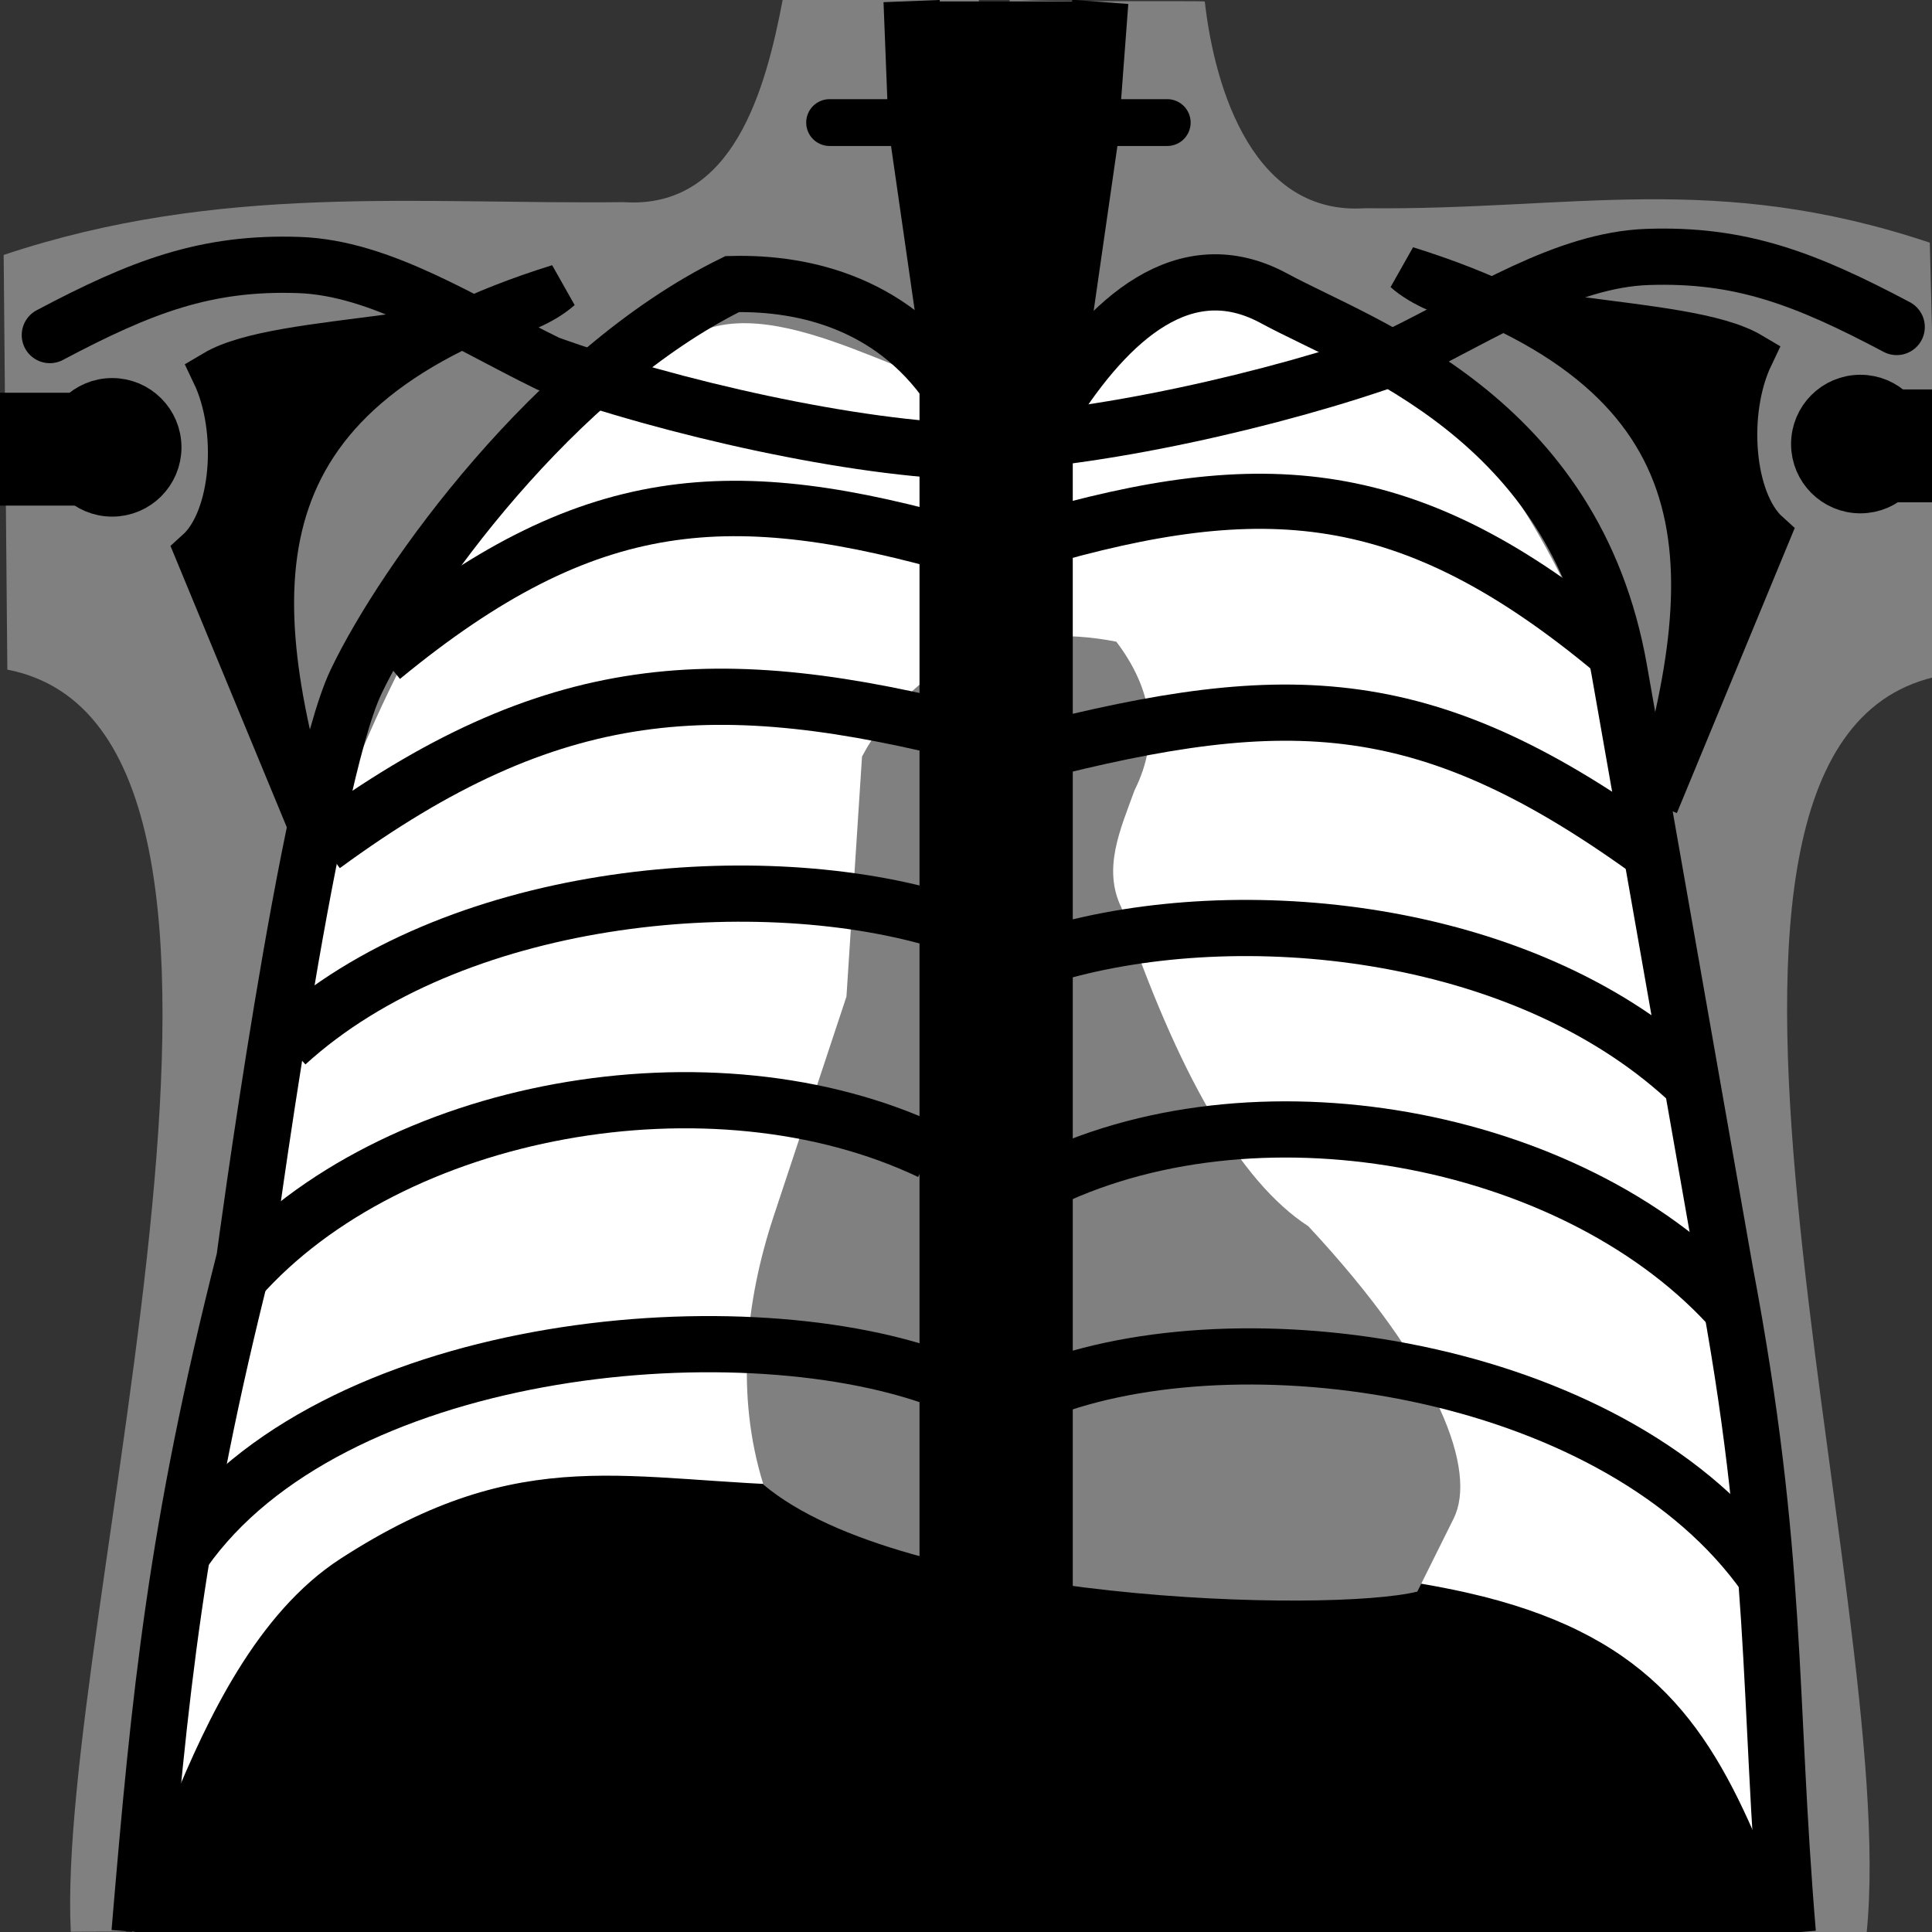 <?xml version="1.0" encoding="UTF-8" standalone="no"?>
<svg xmlns="http://www.w3.org/2000/svg" width="174.651mm" height="174.651mm" viewBox="0 0 618.843 618.843">
  <rect x="0" y="0" width="618.843" height="618.843" fill="#333333" stroke="none"/>
  <g transform="translate(-53.859 -44.759)">
    <path fill="#fff" fill-rule="evenodd" d="m546.449 200.314-91.703-61.993c-28.191-.19-85.149 17.993-85.151 48.022l-.034 477.627 261.27-2.12c-9.672-92.414-21.064-155.208-30.103-236.836-10.021-90.492-1.244-179.093-54.279-224.701Z" color="#000" overflow="visible" style="isolation:auto;mix-blend-mode:normal;solid-color:#000;solid-opacity:1;marker:none"/>
    <path fill="#fff" fill-rule="evenodd" d="m205.492 204.001 81.729-68.642c28.191-.19 85.149 17.993 85.151 48.022l.034 480.565-276.231-.071c9.672-92.414 27.713-158.533 36.752-240.16 10.021-90.492 19.53-174.106 72.564-219.714Z" color="#000" overflow="visible" style="isolation:auto;mix-blend-mode:normal;solid-color:#000;solid-opacity:1;marker:none"/>
    <path fill="gray" fill-rule="evenodd" d="M671.998 122.49c-69.105-23.091-114.621-10.273-180.935-11.035-35.256 2.406-48.007-37.175-51.297-66.2 0-.36-58.443.349-62.511-.865l.021 125.314c13.313 6.675 47.464-38.015 79.242-29.448 174.487 47.036 143.846 422.948 173.344 523.353l21.913.164c10.87-107.372-77.715-382.883 23.749-402.579Zm-616.964 3.931c69.105-23.091 132.253-16.151 198.567-16.912 35.256 2.406 45.554-36.327 51.003-65.024 8.768-1.434 58.737 1.092 62.805-.571L367.387 167.758c-13.313 6.675-63.672-31.805-92.172-15.343-159.471 92.114-160.868 416.896-180.984 511.046l-17.695.063c-4.993-99.144 81.138-384.581-20.327-404.277Z" color="#000" overflow="visible" style="isolation:auto;mix-blend-mode:normal;solid-color:#000;solid-opacity:1;marker:none"/>
    <path fill="none" stroke="#000" stroke-width="18.017" d="M98.567 663.719c6.413-76.384 11.673-129.286 33.59-215.681 0 0 20.309-152.486 35.74-184.874 15.431-32.387 63.68-99.487 120.517-127.413 23.475-.561 52.921 6.363 71.479 35.809l-12.467-86.607-1.561-39.85" color="#000" overflow="visible" style="isolation:auto;mix-blend-mode:normal;solid-color:#000;solid-opacity:1"/>
    <path fill="none" stroke="#000" stroke-linecap="round" stroke-width="18" d="M366.545 189.491c-38.788-.741-98.355-14.229-137.143-28.26-27.597-13.528-53.504-30.68-79.792-31.584-29.774-1.024-50.424 6.887-79.792 22.442" color="#000" overflow="visible" style="isolation:auto;mix-blend-mode:normal;solid-color:#000;solid-opacity:1"/>
    <path fill-rule="evenodd" stroke="#000" stroke-width="1.003" d="M109.716 622.275c10.889-26.349 26.763-60.519 53.455-77.8 58.69-37.997 91.895-24.337 151.011-23.346 27.139 9.892 52.193 24.707 84.694 24.735 39.524.034 85.206.671 124.759 9.538 56.072 12.658 75.968 39.849 93.09 80.248l4.188 27.654-516.043.074c-3.224-21.734-.785-19.37 4.844-41.103z"/>
    <path fill="gray" fill-rule="evenodd" d="M298.39 520.297c-8.934-28.7-5.759-58.693 3.325-86.1l23.273-70.217 4.987-76.904c17.835-33.159 49.197-43.096 81.454-36.78 11.199 14.786 14.287 30.664 5.818 47.647-4.539 12.539-10.301 25.078-4.156 37.616 17.808 52.288 37.604 87.579 59.844 101.982 42.434 45.54 54.046 78.535 46.545 93.623l-11.636 23.406c-27.958 6.883-164.461 3.589-209.453-34.273z" color="#000" overflow="visible" style="isolation:auto;mix-blend-mode:normal;solid-color:#000;solid-opacity:1;marker:none"/>
    <path fill="none" stroke="#000" stroke-width="18" d="M112.76 541.658c46.651-66.358 175.831-78.941 241.175-55.371M130.347 454.288c48.895-55.279 151.775-73.771 221.472-40.654m-206.191-34.575c53.202-48.522 148.746-57.1 208.055-39.965m-196.3-23.509c73.501-53.914 126.331-56.47 209.23-35.264" color="#000" overflow="visible" style="isolation:auto;mix-blend-mode:normal;solid-color:#000;solid-opacity:1"/>
    <path fill="none" stroke="#000" stroke-width="17.752" d="M176.336 255.37c66.108-54.401 112.127-56.491 186.688-35.093" color="#000" overflow="visible" style="isolation:auto;mix-blend-mode:normal;solid-color:#000;solid-opacity:1"/>
    <path fill="none" stroke="#000" stroke-width="18.009" d="M626.515 663.952c-6.413-76.311-2.821-120.613-20.038-211.631l-33.959-193.016c-14.307-81.316-82-103.481-110.544-118.971-28.545-15.491-52.921 6.357-71.48 35.775l12.467-86.524 3.325-44.225" color="#000" overflow="visible" style="isolation:auto;mix-blend-mode:normal;solid-color:#000;solid-opacity:1"/>
    <path fill="none" stroke="#000" stroke-width="17.654" d="M570.6 253.459c-65.306-54.463-112.247-57.045-185.904-35.622" color="#000" overflow="visible" style="isolation:auto;mix-blend-mode:normal;solid-color:#000;solid-opacity:1"/>
    <path fill="none" stroke="#000" stroke-linecap="round" stroke-width="18" d="M364.672 186.907c38.788-.741 98.355-14.229 137.143-28.26 27.597-13.528 53.504-30.68 79.792-31.584 29.774-1.024 50.424 6.887 79.792 22.442" color="#000" overflow="visible" style="isolation:auto;mix-blend-mode:normal;solid-color:#000;solid-opacity:1"/>
    <path fill="none" stroke="#000" stroke-width="18" d="M585.049 319.533c-73.501-53.914-118.019-54.808-200.918-33.601M593.751 390.07c-53.202-48.522-142.869-57.1-202.177-39.965M609.319 464.881c-48.895-55.279-150.112-75.433-219.809-42.316m230.005 127.242c-46.651-66.358-163.891-84.246-229.236-60.675" color="#000" overflow="visible" style="isolation:auto;mix-blend-mode:normal;solid-color:#000;solid-opacity:1"/>
    <path fill-rule="evenodd" stroke="#000" stroke-width="15" d="m153.154 308.085-35.74-86.442c11.804-10.652 13.859-39.417 5.355-57.243 21.178-12.547 88.896-8.643 110.177-27.536-103.124 32.144-103.073 92.489-79.792 171.221z" color="#000" overflow="visible" style="isolation:auto;mix-blend-mode:normal;solid-color:#000;solid-opacity:1"/>
    <path fill-rule="evenodd" stroke="#000" stroke-width="22.259" d="M359.52 56.35h26.829v588.716H359.52z" color="#000" overflow="visible" style="isolation:auto;mix-blend-mode:normal;solid-color:#000;solid-opacity:1;marker:none"/>
    <circle cx="89.794" cy="188.048" r="14.693" fill-rule="evenodd" stroke="#000" stroke-width="15" color="#000" overflow="visible" style="isolation:auto;mix-blend-mode:normal;solid-color:#000;solid-opacity:1;marker:none"/>
    <path fill-rule="evenodd" stroke="#000" stroke-width="15" d="M53.942 178.057H88.03v21.158H53.942z" color="#000" overflow="visible" style="isolation:auto;mix-blend-mode:normal;solid-color:#000;solid-opacity:1;marker:none"/>
    <path fill="none" stroke="#000" stroke-linecap="round" stroke-width="15" d="M319.594 84.021h108.141" color="#000" overflow="visible" style="isolation:auto;mix-blend-mode:normal;solid-color:#000;solid-opacity:1"/>
    <circle cx="-649.753" cy="186.993" r="14.693" fill-rule="evenodd" stroke="#000" stroke-width="15" color="#000" overflow="visible" style="isolation:auto;mix-blend-mode:normal;solid-color:#000;solid-opacity:1;marker:none" transform="scale(-1 1)"/>
    <path fill-rule="evenodd" stroke="#000" stroke-width="15" d="M-685.604 177.001h34.088v21.158h-34.088z" color="#000" overflow="visible" style="isolation:auto;mix-blend-mode:normal;solid-color:#000;solid-opacity:1;marker:none" transform="scale(-1 1)"/>
    <path fill-rule="evenodd" stroke="#000" stroke-width="15" d="m584.043 302.337 35.74-86.442c-11.804-10.652-13.859-39.417-5.355-57.243-21.178-12.547-88.896-8.643-110.177-27.536 103.124 32.144 103.073 92.489 79.792 171.221z" color="#000" overflow="visible" style="isolation:auto;mix-blend-mode:normal;solid-color:#000;solid-opacity:1"/>
  </g>
</svg>